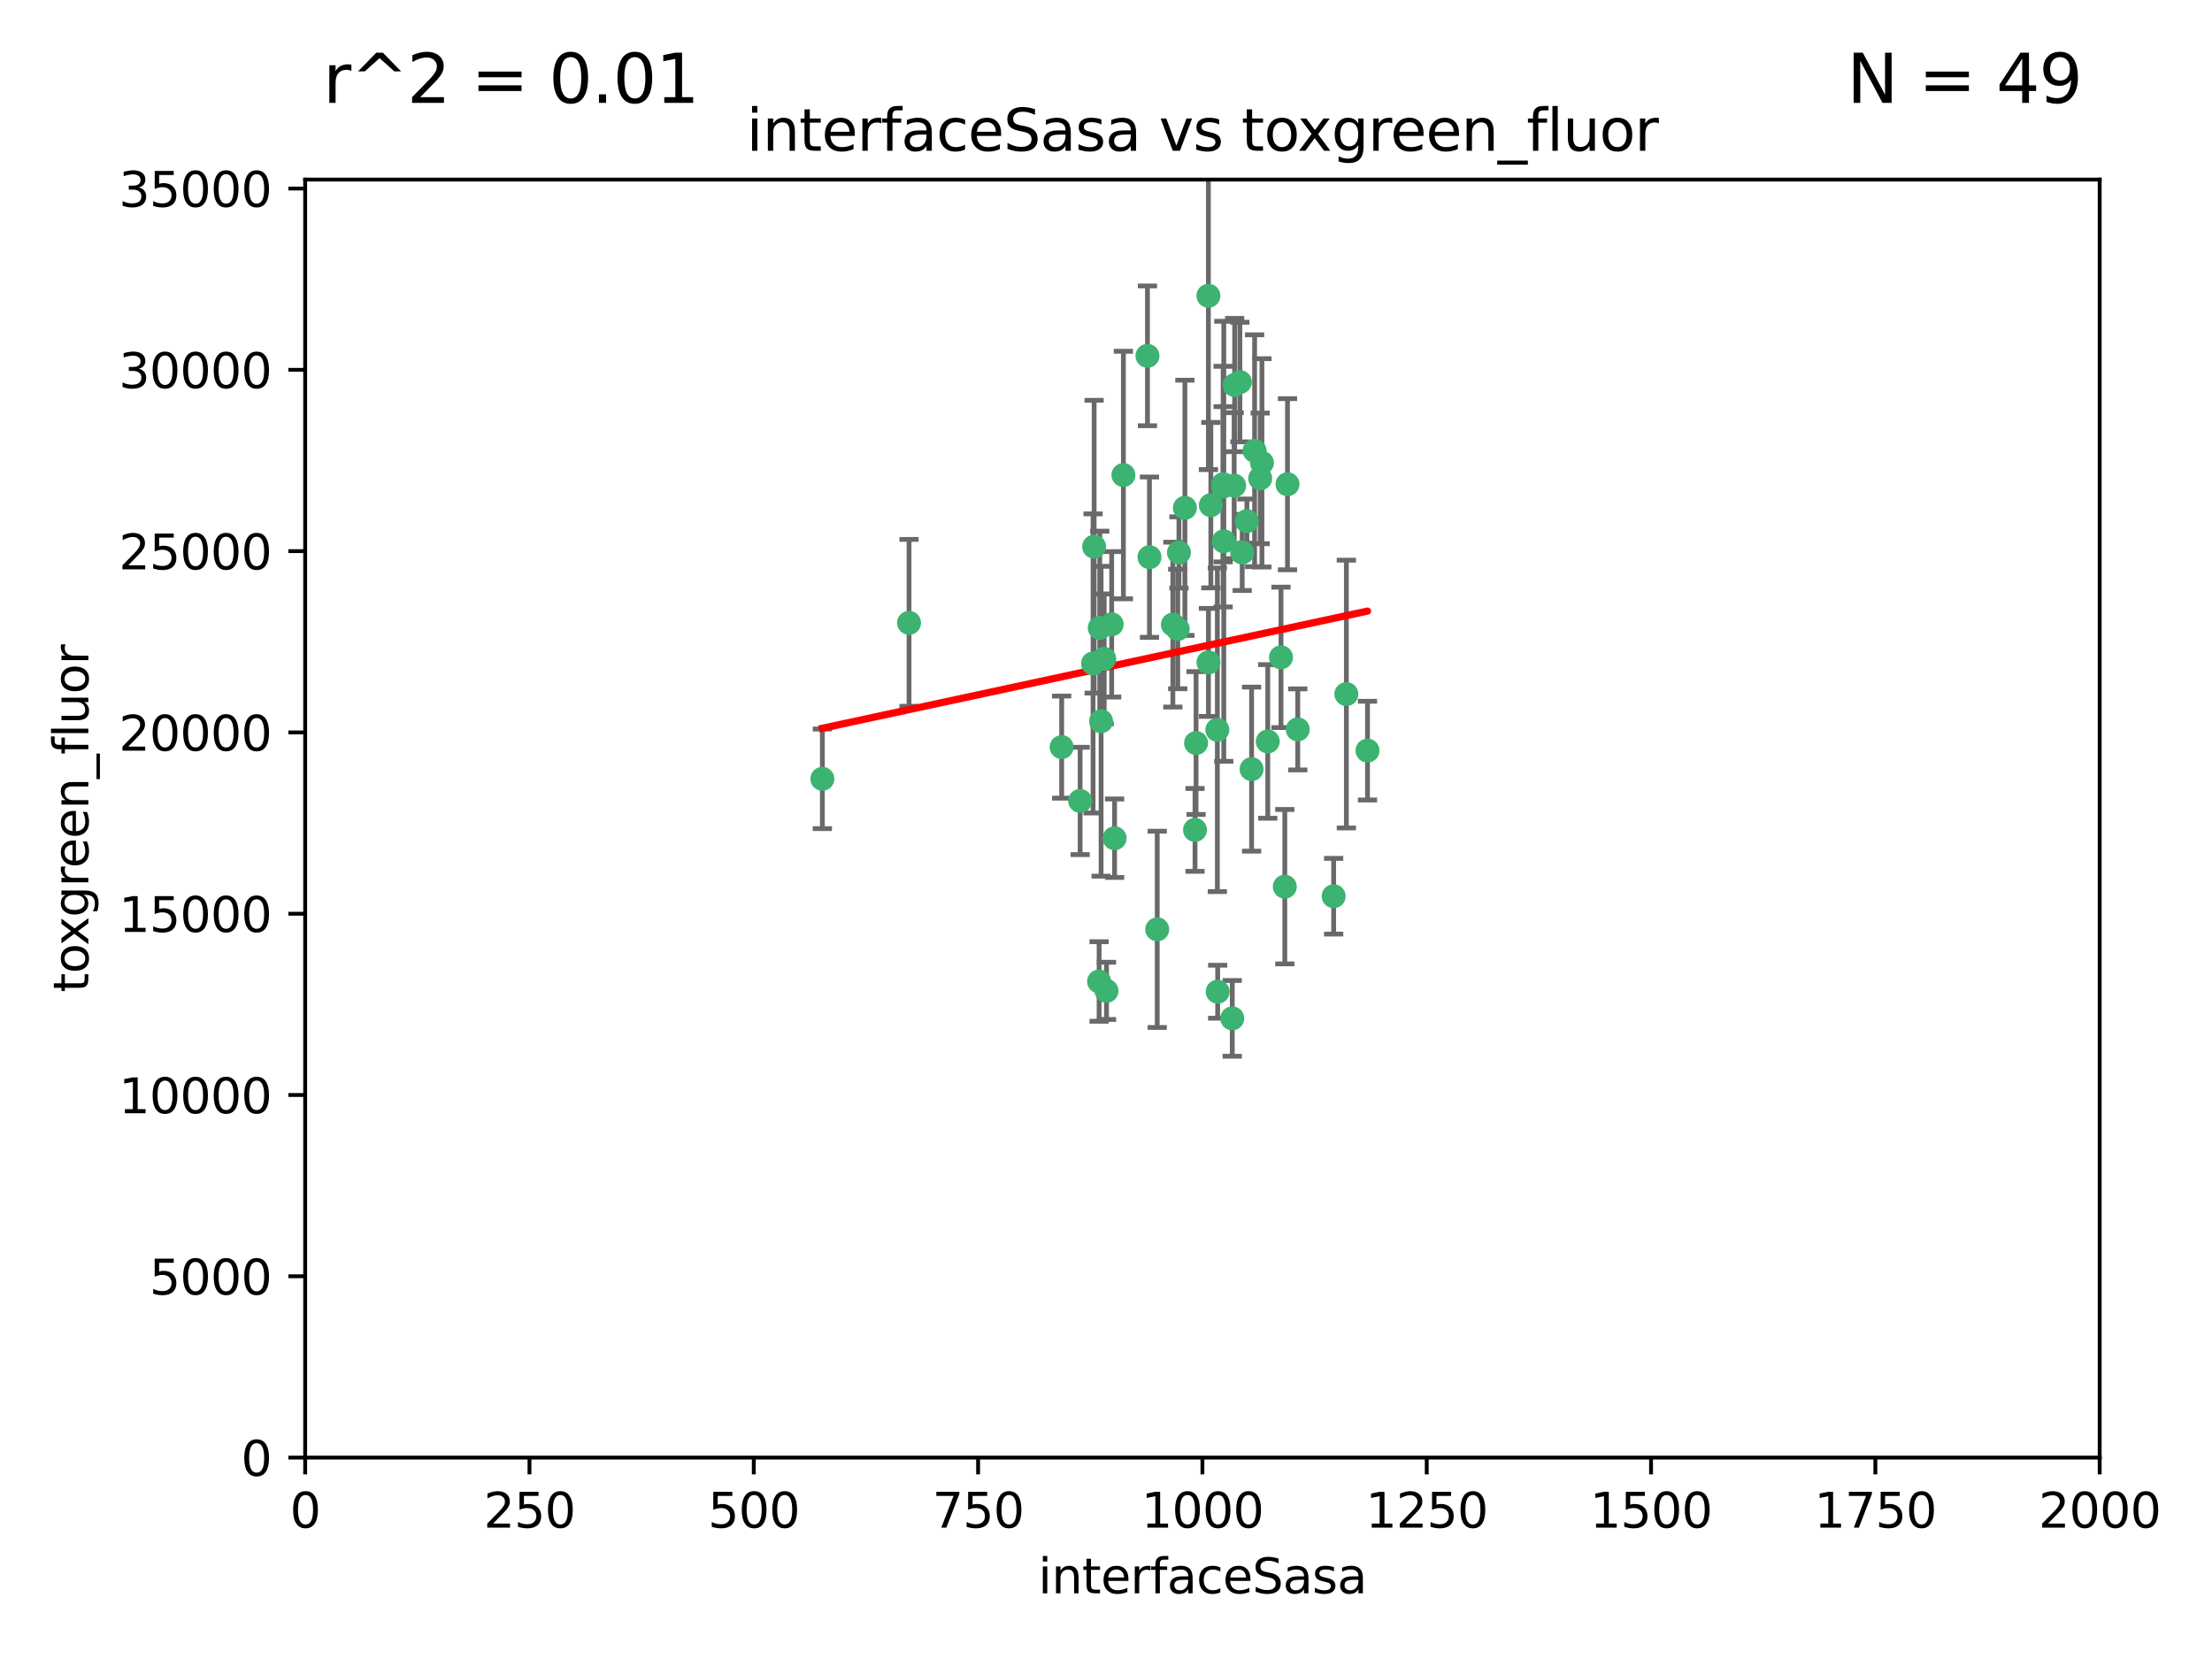 <?xml version="1.0" encoding="utf-8" standalone="no"?>
<!DOCTYPE svg PUBLIC "-//W3C//DTD SVG 1.1//EN"
  "http://www.w3.org/Graphics/SVG/1.1/DTD/svg11.dtd">
<svg xmlns:xlink="http://www.w3.org/1999/xlink" width="460.8pt" height="345.6pt" viewBox="0 0 460.8 345.6" xmlns="http://www.w3.org/2000/svg" version="1.1">
 <defs>
  <style type="text/css">*{stroke-linejoin: round; stroke-linecap: butt}</style>
 </defs>
 <g id="figure_1">
  <g id="patch_1">
   <path d="M 0 345.6 
L 460.8 345.6 
L 460.8 0 
L 0 0 
z
" style="fill: #ffffff"/>
  </g>
  <g id="axes_1">
   <g id="patch_2">
    <path d="M 63.571 303.64 
L 437.4 303.64 
L 437.4 37.411 
L 63.571 37.411 
z
" style="fill: #ffffff"/>
   </g>
   <g id="PathCollection_1">
    <defs>
     <path id="mc24cb617ea" d="M 0 1.118 
C 0.297 1.118 0.581 1 0.791 0.791 
C 1 0.581 1.118 0.297 1.118 0 
C 1.118 -0.297 1 -0.581 0.791 -0.791 
C 0.581 -1 0.297 -1.118 0 -1.118 
C -0.297 -1.118 -0.581 -1 -0.791 -0.791 
C -1 -0.581 -1.118 -0.297 -1.118 0 
C -1.118 0.297 -1 0.581 -0.791 0.791 
C -0.581 1 -0.297 1.118 0 1.118 
z
" style="stroke: #3cb371"/>
    </defs>
    <g clip-path="url(#p21a62786f0)">
     <use xlink:href="#mc24cb617ea" x="268.209" y="100.872" style="fill: #3cb371; stroke: #3cb371"/>
     <use xlink:href="#mc24cb617ea" x="253.663" y="206.592" style="fill: #3cb371; stroke: #3cb371"/>
     <use xlink:href="#mc24cb617ea" x="258.772" y="115.09" style="fill: #3cb371; stroke: #3cb371"/>
     <use xlink:href="#mc24cb617ea" x="260.73" y="160.224" style="fill: #3cb371; stroke: #3cb371"/>
     <use xlink:href="#mc24cb617ea" x="284.876" y="156.366" style="fill: #3cb371; stroke: #3cb371"/>
     <use xlink:href="#mc24cb617ea" x="257.201" y="80.209" style="fill: #3cb371; stroke: #3cb371"/>
     <use xlink:href="#mc24cb617ea" x="245.594" y="115.091" style="fill: #3cb371; stroke: #3cb371"/>
     <use xlink:href="#mc24cb617ea" x="270.347" y="151.945" style="fill: #3cb371; stroke: #3cb371"/>
     <use xlink:href="#mc24cb617ea" x="254.794" y="100.88" style="fill: #3cb371; stroke: #3cb371"/>
     <use xlink:href="#mc24cb617ea" x="249.162" y="154.79" style="fill: #3cb371; stroke: #3cb371"/>
     <use xlink:href="#mc24cb617ea" x="254.801" y="101.372" style="fill: #3cb371; stroke: #3cb371"/>
     <use xlink:href="#mc24cb617ea" x="239.456" y="116.067" style="fill: #3cb371; stroke: #3cb371"/>
     <use xlink:href="#mc24cb617ea" x="254.936" y="112.761" style="fill: #3cb371; stroke: #3cb371"/>
     <use xlink:href="#mc24cb617ea" x="280.47" y="144.591" style="fill: #3cb371; stroke: #3cb371"/>
     <use xlink:href="#mc24cb617ea" x="239.037" y="74.129" style="fill: #3cb371; stroke: #3cb371"/>
     <use xlink:href="#mc24cb617ea" x="257.101" y="101.166" style="fill: #3cb371; stroke: #3cb371"/>
     <use xlink:href="#mc24cb617ea" x="262.521" y="99.654" style="fill: #3cb371; stroke: #3cb371"/>
     <use xlink:href="#mc24cb617ea" x="251.732" y="61.614" style="fill: #3cb371; stroke: #3cb371"/>
     <use xlink:href="#mc24cb617ea" x="246.833" y="105.788" style="fill: #3cb371; stroke: #3cb371"/>
     <use xlink:href="#mc24cb617ea" x="262.882" y="96.415" style="fill: #3cb371; stroke: #3cb371"/>
     <use xlink:href="#mc24cb617ea" x="245.342" y="131.033" style="fill: #3cb371; stroke: #3cb371"/>
     <use xlink:href="#mc24cb617ea" x="227.705" y="138.203" style="fill: #3cb371; stroke: #3cb371"/>
     <use xlink:href="#mc24cb617ea" x="244.329" y="130.114" style="fill: #3cb371; stroke: #3cb371"/>
     <use xlink:href="#mc24cb617ea" x="227.929" y="113.883" style="fill: #3cb371; stroke: #3cb371"/>
     <use xlink:href="#mc24cb617ea" x="232.192" y="174.616" style="fill: #3cb371; stroke: #3cb371"/>
     <use xlink:href="#mc24cb617ea" x="266.854" y="136.942" style="fill: #3cb371; stroke: #3cb371"/>
     <use xlink:href="#mc24cb617ea" x="228.962" y="204.462" style="fill: #3cb371; stroke: #3cb371"/>
     <use xlink:href="#mc24cb617ea" x="258.289" y="79.585" style="fill: #3cb371; stroke: #3cb371"/>
     <use xlink:href="#mc24cb617ea" x="230.506" y="206.41" style="fill: #3cb371; stroke: #3cb371"/>
     <use xlink:href="#mc24cb617ea" x="261.357" y="93.895" style="fill: #3cb371; stroke: #3cb371"/>
     <use xlink:href="#mc24cb617ea" x="234.024" y="98.96" style="fill: #3cb371; stroke: #3cb371"/>
     <use xlink:href="#mc24cb617ea" x="231.581" y="130.059" style="fill: #3cb371; stroke: #3cb371"/>
     <use xlink:href="#mc24cb617ea" x="259.751" y="108.552" style="fill: #3cb371; stroke: #3cb371"/>
     <use xlink:href="#mc24cb617ea" x="221.166" y="155.635" style="fill: #3cb371; stroke: #3cb371"/>
     <use xlink:href="#mc24cb617ea" x="225.013" y="166.847" style="fill: #3cb371; stroke: #3cb371"/>
     <use xlink:href="#mc24cb617ea" x="241.071" y="193.597" style="fill: #3cb371; stroke: #3cb371"/>
     <use xlink:href="#mc24cb617ea" x="230.026" y="137.251" style="fill: #3cb371; stroke: #3cb371"/>
     <use xlink:href="#mc24cb617ea" x="229.379" y="150.246" style="fill: #3cb371; stroke: #3cb371"/>
     <use xlink:href="#mc24cb617ea" x="267.646" y="184.712" style="fill: #3cb371; stroke: #3cb371"/>
     <use xlink:href="#mc24cb617ea" x="229.099" y="130.801" style="fill: #3cb371; stroke: #3cb371"/>
     <use xlink:href="#mc24cb617ea" x="253.596" y="152.035" style="fill: #3cb371; stroke: #3cb371"/>
     <use xlink:href="#mc24cb617ea" x="251.742" y="137.993" style="fill: #3cb371; stroke: #3cb371"/>
     <use xlink:href="#mc24cb617ea" x="256.702" y="212.147" style="fill: #3cb371; stroke: #3cb371"/>
     <use xlink:href="#mc24cb617ea" x="277.827" y="186.7" style="fill: #3cb371; stroke: #3cb371"/>
     <use xlink:href="#mc24cb617ea" x="248.945" y="172.883" style="fill: #3cb371; stroke: #3cb371"/>
     <use xlink:href="#mc24cb617ea" x="189.368" y="129.752" style="fill: #3cb371; stroke: #3cb371"/>
     <use xlink:href="#mc24cb617ea" x="264.097" y="154.457" style="fill: #3cb371; stroke: #3cb371"/>
     <use xlink:href="#mc24cb617ea" x="252.241" y="105.234" style="fill: #3cb371; stroke: #3cb371"/>
     <use xlink:href="#mc24cb617ea" x="171.312" y="162.243" style="fill: #3cb371; stroke: #3cb371"/>
    </g>
   </g>
   <g id="matplotlib.axis_1">
    <g id="xtick_1">
     <g id="line2d_1">
      <defs>
       <path id="m14c2d0840e" d="M 0 0 
L 0 3.5 
" style="stroke: #000000; stroke-width: 0.8"/>
      </defs>
      <g>
       <use xlink:href="#m14c2d0840e" x="63.571" y="303.64" style="stroke: #000000; stroke-width: 0.8"/>
      </g>
     </g>
     <g id="text_1">
      <!-- 0 -->
      <g transform="translate(60.39 318.238)scale(0.1 -0.1)">
       <defs>
        <path id="DejaVuSans-30" d="M 2034 4250 
Q 1547 4250 1301 3770 
Q 1056 3291 1056 2328 
Q 1056 1369 1301 889 
Q 1547 409 2034 409 
Q 2525 409 2770 889 
Q 3016 1369 3016 2328 
Q 3016 3291 2770 3770 
Q 2525 4250 2034 4250 
z
M 2034 4750 
Q 2819 4750 3233 4129 
Q 3647 3509 3647 2328 
Q 3647 1150 3233 529 
Q 2819 -91 2034 -91 
Q 1250 -91 836 529 
Q 422 1150 422 2328 
Q 422 3509 836 4129 
Q 1250 4750 2034 4750 
z
" transform="scale(0.016)"/>
       </defs>
       <use xlink:href="#DejaVuSans-30"/>
      </g>
     </g>
    </g>
    <g id="xtick_2">
     <g id="line2d_2">
      <g>
       <use xlink:href="#m14c2d0840e" x="110.3" y="303.64" style="stroke: #000000; stroke-width: 0.8"/>
      </g>
     </g>
     <g id="text_2">
      <!-- 250 -->
      <g transform="translate(100.756 318.238)scale(0.1 -0.1)">
       <defs>
        <path id="DejaVuSans-32" d="M 1228 531 
L 3431 531 
L 3431 0 
L 469 0 
L 469 531 
Q 828 903 1448 1529 
Q 2069 2156 2228 2338 
Q 2531 2678 2651 2914 
Q 2772 3150 2772 3378 
Q 2772 3750 2511 3984 
Q 2250 4219 1831 4219 
Q 1534 4219 1204 4116 
Q 875 4013 500 3803 
L 500 4441 
Q 881 4594 1212 4672 
Q 1544 4750 1819 4750 
Q 2544 4750 2975 4387 
Q 3406 4025 3406 3419 
Q 3406 3131 3298 2873 
Q 3191 2616 2906 2266 
Q 2828 2175 2409 1742 
Q 1991 1309 1228 531 
z
" transform="scale(0.016)"/>
        <path id="DejaVuSans-35" d="M 691 4666 
L 3169 4666 
L 3169 4134 
L 1269 4134 
L 1269 2991 
Q 1406 3038 1543 3061 
Q 1681 3084 1819 3084 
Q 2600 3084 3056 2656 
Q 3513 2228 3513 1497 
Q 3513 744 3044 326 
Q 2575 -91 1722 -91 
Q 1428 -91 1123 -41 
Q 819 9 494 109 
L 494 744 
Q 775 591 1075 516 
Q 1375 441 1709 441 
Q 2250 441 2565 725 
Q 2881 1009 2881 1497 
Q 2881 1984 2565 2268 
Q 2250 2553 1709 2553 
Q 1456 2553 1204 2497 
Q 953 2441 691 2322 
L 691 4666 
z
" transform="scale(0.016)"/>
       </defs>
       <use xlink:href="#DejaVuSans-32"/>
       <use xlink:href="#DejaVuSans-35" x="63.623"/>
       <use xlink:href="#DejaVuSans-30" x="127.246"/>
      </g>
     </g>
    </g>
    <g id="xtick_3">
     <g id="line2d_3">
      <g>
       <use xlink:href="#m14c2d0840e" x="157.028" y="303.64" style="stroke: #000000; stroke-width: 0.8"/>
      </g>
     </g>
     <g id="text_3">
      <!-- 500 -->
      <g transform="translate(147.485 318.238)scale(0.1 -0.1)">
       <use xlink:href="#DejaVuSans-35"/>
       <use xlink:href="#DejaVuSans-30" x="63.623"/>
       <use xlink:href="#DejaVuSans-30" x="127.246"/>
      </g>
     </g>
    </g>
    <g id="xtick_4">
     <g id="line2d_4">
      <g>
       <use xlink:href="#m14c2d0840e" x="203.757" y="303.64" style="stroke: #000000; stroke-width: 0.8"/>
      </g>
     </g>
     <g id="text_4">
      <!-- 750 -->
      <g transform="translate(194.213 318.238)scale(0.1 -0.1)">
       <defs>
        <path id="DejaVuSans-37" d="M 525 4666 
L 3525 4666 
L 3525 4397 
L 1831 0 
L 1172 0 
L 2766 4134 
L 525 4134 
L 525 4666 
z
" transform="scale(0.016)"/>
       </defs>
       <use xlink:href="#DejaVuSans-37"/>
       <use xlink:href="#DejaVuSans-35" x="63.623"/>
       <use xlink:href="#DejaVuSans-30" x="127.246"/>
      </g>
     </g>
    </g>
    <g id="xtick_5">
     <g id="line2d_5">
      <g>
       <use xlink:href="#m14c2d0840e" x="250.486" y="303.64" style="stroke: #000000; stroke-width: 0.8"/>
      </g>
     </g>
     <g id="text_5">
      <!-- 1000 -->
      <g transform="translate(237.761 318.238)scale(0.1 -0.1)">
       <defs>
        <path id="DejaVuSans-31" d="M 794 531 
L 1825 531 
L 1825 4091 
L 703 3866 
L 703 4441 
L 1819 4666 
L 2450 4666 
L 2450 531 
L 3481 531 
L 3481 0 
L 794 0 
L 794 531 
z
" transform="scale(0.016)"/>
       </defs>
       <use xlink:href="#DejaVuSans-31"/>
       <use xlink:href="#DejaVuSans-30" x="63.623"/>
       <use xlink:href="#DejaVuSans-30" x="127.246"/>
       <use xlink:href="#DejaVuSans-30" x="190.869"/>
      </g>
     </g>
    </g>
    <g id="xtick_6">
     <g id="line2d_6">
      <g>
       <use xlink:href="#m14c2d0840e" x="297.214" y="303.64" style="stroke: #000000; stroke-width: 0.8"/>
      </g>
     </g>
     <g id="text_6">
      <!-- 1250 -->
      <g transform="translate(284.489 318.238)scale(0.1 -0.1)">
       <use xlink:href="#DejaVuSans-31"/>
       <use xlink:href="#DejaVuSans-32" x="63.623"/>
       <use xlink:href="#DejaVuSans-35" x="127.246"/>
       <use xlink:href="#DejaVuSans-30" x="190.869"/>
      </g>
     </g>
    </g>
    <g id="xtick_7">
     <g id="line2d_7">
      <g>
       <use xlink:href="#m14c2d0840e" x="343.943" y="303.64" style="stroke: #000000; stroke-width: 0.8"/>
      </g>
     </g>
     <g id="text_7">
      <!-- 1500 -->
      <g transform="translate(331.218 318.238)scale(0.1 -0.1)">
       <use xlink:href="#DejaVuSans-31"/>
       <use xlink:href="#DejaVuSans-35" x="63.623"/>
       <use xlink:href="#DejaVuSans-30" x="127.246"/>
       <use xlink:href="#DejaVuSans-30" x="190.869"/>
      </g>
     </g>
    </g>
    <g id="xtick_8">
     <g id="line2d_8">
      <g>
       <use xlink:href="#m14c2d0840e" x="390.671" y="303.64" style="stroke: #000000; stroke-width: 0.8"/>
      </g>
     </g>
     <g id="text_8">
      <!-- 1750 -->
      <g transform="translate(377.946 318.238)scale(0.1 -0.1)">
       <use xlink:href="#DejaVuSans-31"/>
       <use xlink:href="#DejaVuSans-37" x="63.623"/>
       <use xlink:href="#DejaVuSans-35" x="127.246"/>
       <use xlink:href="#DejaVuSans-30" x="190.869"/>
      </g>
     </g>
    </g>
    <g id="xtick_9">
     <g id="line2d_9">
      <g>
       <use xlink:href="#m14c2d0840e" x="437.4" y="303.64" style="stroke: #000000; stroke-width: 0.8"/>
      </g>
     </g>
     <g id="text_9">
      <!-- 2000 -->
      <g transform="translate(424.675 318.238)scale(0.1 -0.1)">
       <use xlink:href="#DejaVuSans-32"/>
       <use xlink:href="#DejaVuSans-30" x="63.623"/>
       <use xlink:href="#DejaVuSans-30" x="127.246"/>
       <use xlink:href="#DejaVuSans-30" x="190.869"/>
      </g>
     </g>
    </g>
    <g id="text_10">
     <!-- interfaceSasa -->
     <g transform="translate(216.279 331.917)scale(0.1 -0.1)">
      <defs>
       <path id="DejaVuSans-69" d="M 603 3500 
L 1178 3500 
L 1178 0 
L 603 0 
L 603 3500 
z
M 603 4863 
L 1178 4863 
L 1178 4134 
L 603 4134 
L 603 4863 
z
" transform="scale(0.016)"/>
       <path id="DejaVuSans-6e" d="M 3513 2113 
L 3513 0 
L 2938 0 
L 2938 2094 
Q 2938 2591 2744 2837 
Q 2550 3084 2163 3084 
Q 1697 3084 1428 2787 
Q 1159 2491 1159 1978 
L 1159 0 
L 581 0 
L 581 3500 
L 1159 3500 
L 1159 2956 
Q 1366 3272 1645 3428 
Q 1925 3584 2291 3584 
Q 2894 3584 3203 3211 
Q 3513 2838 3513 2113 
z
" transform="scale(0.016)"/>
       <path id="DejaVuSans-74" d="M 1172 4494 
L 1172 3500 
L 2356 3500 
L 2356 3053 
L 1172 3053 
L 1172 1153 
Q 1172 725 1289 603 
Q 1406 481 1766 481 
L 2356 481 
L 2356 0 
L 1766 0 
Q 1100 0 847 248 
Q 594 497 594 1153 
L 594 3053 
L 172 3053 
L 172 3500 
L 594 3500 
L 594 4494 
L 1172 4494 
z
" transform="scale(0.016)"/>
       <path id="DejaVuSans-65" d="M 3597 1894 
L 3597 1613 
L 953 1613 
Q 991 1019 1311 708 
Q 1631 397 2203 397 
Q 2534 397 2845 478 
Q 3156 559 3463 722 
L 3463 178 
Q 3153 47 2828 -22 
Q 2503 -91 2169 -91 
Q 1331 -91 842 396 
Q 353 884 353 1716 
Q 353 2575 817 3079 
Q 1281 3584 2069 3584 
Q 2775 3584 3186 3129 
Q 3597 2675 3597 1894 
z
M 3022 2063 
Q 3016 2534 2758 2815 
Q 2500 3097 2075 3097 
Q 1594 3097 1305 2825 
Q 1016 2553 972 2059 
L 3022 2063 
z
" transform="scale(0.016)"/>
       <path id="DejaVuSans-72" d="M 2631 2963 
Q 2534 3019 2420 3045 
Q 2306 3072 2169 3072 
Q 1681 3072 1420 2755 
Q 1159 2438 1159 1844 
L 1159 0 
L 581 0 
L 581 3500 
L 1159 3500 
L 1159 2956 
Q 1341 3275 1631 3429 
Q 1922 3584 2338 3584 
Q 2397 3584 2469 3576 
Q 2541 3569 2628 3553 
L 2631 2963 
z
" transform="scale(0.016)"/>
       <path id="DejaVuSans-66" d="M 2375 4863 
L 2375 4384 
L 1825 4384 
Q 1516 4384 1395 4259 
Q 1275 4134 1275 3809 
L 1275 3500 
L 2222 3500 
L 2222 3053 
L 1275 3053 
L 1275 0 
L 697 0 
L 697 3053 
L 147 3053 
L 147 3500 
L 697 3500 
L 697 3744 
Q 697 4328 969 4595 
Q 1241 4863 1831 4863 
L 2375 4863 
z
" transform="scale(0.016)"/>
       <path id="DejaVuSans-61" d="M 2194 1759 
Q 1497 1759 1228 1600 
Q 959 1441 959 1056 
Q 959 750 1161 570 
Q 1363 391 1709 391 
Q 2188 391 2477 730 
Q 2766 1069 2766 1631 
L 2766 1759 
L 2194 1759 
z
M 3341 1997 
L 3341 0 
L 2766 0 
L 2766 531 
Q 2569 213 2275 61 
Q 1981 -91 1556 -91 
Q 1019 -91 701 211 
Q 384 513 384 1019 
Q 384 1609 779 1909 
Q 1175 2209 1959 2209 
L 2766 2209 
L 2766 2266 
Q 2766 2663 2505 2880 
Q 2244 3097 1772 3097 
Q 1472 3097 1187 3025 
Q 903 2953 641 2809 
L 641 3341 
Q 956 3463 1253 3523 
Q 1550 3584 1831 3584 
Q 2591 3584 2966 3190 
Q 3341 2797 3341 1997 
z
" transform="scale(0.016)"/>
       <path id="DejaVuSans-63" d="M 3122 3366 
L 3122 2828 
Q 2878 2963 2633 3030 
Q 2388 3097 2138 3097 
Q 1578 3097 1268 2742 
Q 959 2388 959 1747 
Q 959 1106 1268 751 
Q 1578 397 2138 397 
Q 2388 397 2633 464 
Q 2878 531 3122 666 
L 3122 134 
Q 2881 22 2623 -34 
Q 2366 -91 2075 -91 
Q 1284 -91 818 406 
Q 353 903 353 1747 
Q 353 2603 823 3093 
Q 1294 3584 2113 3584 
Q 2378 3584 2631 3529 
Q 2884 3475 3122 3366 
z
" transform="scale(0.016)"/>
       <path id="DejaVuSans-53" d="M 3425 4513 
L 3425 3897 
Q 3066 4069 2747 4153 
Q 2428 4238 2131 4238 
Q 1616 4238 1336 4038 
Q 1056 3838 1056 3469 
Q 1056 3159 1242 3001 
Q 1428 2844 1947 2747 
L 2328 2669 
Q 3034 2534 3370 2195 
Q 3706 1856 3706 1288 
Q 3706 609 3251 259 
Q 2797 -91 1919 -91 
Q 1588 -91 1214 -16 
Q 841 59 441 206 
L 441 856 
Q 825 641 1194 531 
Q 1563 422 1919 422 
Q 2459 422 2753 634 
Q 3047 847 3047 1241 
Q 3047 1584 2836 1778 
Q 2625 1972 2144 2069 
L 1759 2144 
Q 1053 2284 737 2584 
Q 422 2884 422 3419 
Q 422 4038 858 4394 
Q 1294 4750 2059 4750 
Q 2388 4750 2728 4690 
Q 3069 4631 3425 4513 
z
" transform="scale(0.016)"/>
       <path id="DejaVuSans-73" d="M 2834 3397 
L 2834 2853 
Q 2591 2978 2328 3040 
Q 2066 3103 1784 3103 
Q 1356 3103 1142 2972 
Q 928 2841 928 2578 
Q 928 2378 1081 2264 
Q 1234 2150 1697 2047 
L 1894 2003 
Q 2506 1872 2764 1633 
Q 3022 1394 3022 966 
Q 3022 478 2636 193 
Q 2250 -91 1575 -91 
Q 1294 -91 989 -36 
Q 684 19 347 128 
L 347 722 
Q 666 556 975 473 
Q 1284 391 1588 391 
Q 1994 391 2212 530 
Q 2431 669 2431 922 
Q 2431 1156 2273 1281 
Q 2116 1406 1581 1522 
L 1381 1569 
Q 847 1681 609 1914 
Q 372 2147 372 2553 
Q 372 3047 722 3315 
Q 1072 3584 1716 3584 
Q 2034 3584 2315 3537 
Q 2597 3491 2834 3397 
z
" transform="scale(0.016)"/>
      </defs>
      <use xlink:href="#DejaVuSans-69"/>
      <use xlink:href="#DejaVuSans-6e" x="27.783"/>
      <use xlink:href="#DejaVuSans-74" x="91.162"/>
      <use xlink:href="#DejaVuSans-65" x="130.371"/>
      <use xlink:href="#DejaVuSans-72" x="191.895"/>
      <use xlink:href="#DejaVuSans-66" x="233.008"/>
      <use xlink:href="#DejaVuSans-61" x="268.213"/>
      <use xlink:href="#DejaVuSans-63" x="329.492"/>
      <use xlink:href="#DejaVuSans-65" x="384.473"/>
      <use xlink:href="#DejaVuSans-53" x="445.996"/>
      <use xlink:href="#DejaVuSans-61" x="509.473"/>
      <use xlink:href="#DejaVuSans-73" x="570.752"/>
      <use xlink:href="#DejaVuSans-61" x="622.852"/>
     </g>
    </g>
   </g>
   <g id="matplotlib.axis_2">
    <g id="ytick_1">
     <g id="line2d_10">
      <defs>
       <path id="m9a7035fa53" d="M 0 0 
L -3.5 0 
" style="stroke: #000000; stroke-width: 0.8"/>
      </defs>
      <g>
       <use xlink:href="#m9a7035fa53" x="63.571" y="303.64" style="stroke: #000000; stroke-width: 0.8"/>
      </g>
     </g>
     <g id="text_11">
      <!-- 0 -->
      <g transform="translate(50.209 307.439)scale(0.1 -0.1)">
       <use xlink:href="#DejaVuSans-30"/>
      </g>
     </g>
    </g>
    <g id="ytick_2">
     <g id="line2d_11">
      <g>
       <use xlink:href="#m9a7035fa53" x="63.571" y="265.874" style="stroke: #000000; stroke-width: 0.8"/>
      </g>
     </g>
     <g id="text_12">
      <!-- 5000 -->
      <g transform="translate(31.121 269.673)scale(0.1 -0.1)">
       <use xlink:href="#DejaVuSans-35"/>
       <use xlink:href="#DejaVuSans-30" x="63.623"/>
       <use xlink:href="#DejaVuSans-30" x="127.246"/>
       <use xlink:href="#DejaVuSans-30" x="190.869"/>
      </g>
     </g>
    </g>
    <g id="ytick_3">
     <g id="line2d_12">
      <g>
       <use xlink:href="#m9a7035fa53" x="63.571" y="228.108" style="stroke: #000000; stroke-width: 0.8"/>
      </g>
     </g>
     <g id="text_13">
      <!-- 10000 -->
      <g transform="translate(24.759 231.907)scale(0.1 -0.1)">
       <use xlink:href="#DejaVuSans-31"/>
       <use xlink:href="#DejaVuSans-30" x="63.623"/>
       <use xlink:href="#DejaVuSans-30" x="127.246"/>
       <use xlink:href="#DejaVuSans-30" x="190.869"/>
       <use xlink:href="#DejaVuSans-30" x="254.492"/>
      </g>
     </g>
    </g>
    <g id="ytick_4">
     <g id="line2d_13">
      <g>
       <use xlink:href="#m9a7035fa53" x="63.571" y="190.342" style="stroke: #000000; stroke-width: 0.8"/>
      </g>
     </g>
     <g id="text_14">
      <!-- 15000 -->
      <g transform="translate(24.759 194.141)scale(0.1 -0.1)">
       <use xlink:href="#DejaVuSans-31"/>
       <use xlink:href="#DejaVuSans-35" x="63.623"/>
       <use xlink:href="#DejaVuSans-30" x="127.246"/>
       <use xlink:href="#DejaVuSans-30" x="190.869"/>
       <use xlink:href="#DejaVuSans-30" x="254.492"/>
      </g>
     </g>
    </g>
    <g id="ytick_5">
     <g id="line2d_14">
      <g>
       <use xlink:href="#m9a7035fa53" x="63.571" y="152.576" style="stroke: #000000; stroke-width: 0.8"/>
      </g>
     </g>
     <g id="text_15">
      <!-- 20000 -->
      <g transform="translate(24.759 156.375)scale(0.1 -0.1)">
       <use xlink:href="#DejaVuSans-32"/>
       <use xlink:href="#DejaVuSans-30" x="63.623"/>
       <use xlink:href="#DejaVuSans-30" x="127.246"/>
       <use xlink:href="#DejaVuSans-30" x="190.869"/>
       <use xlink:href="#DejaVuSans-30" x="254.492"/>
      </g>
     </g>
    </g>
    <g id="ytick_6">
     <g id="line2d_15">
      <g>
       <use xlink:href="#m9a7035fa53" x="63.571" y="114.81" style="stroke: #000000; stroke-width: 0.8"/>
      </g>
     </g>
     <g id="text_16">
      <!-- 25000 -->
      <g transform="translate(24.759 118.609)scale(0.1 -0.1)">
       <use xlink:href="#DejaVuSans-32"/>
       <use xlink:href="#DejaVuSans-35" x="63.623"/>
       <use xlink:href="#DejaVuSans-30" x="127.246"/>
       <use xlink:href="#DejaVuSans-30" x="190.869"/>
       <use xlink:href="#DejaVuSans-30" x="254.492"/>
      </g>
     </g>
    </g>
    <g id="ytick_7">
     <g id="line2d_16">
      <g>
       <use xlink:href="#m9a7035fa53" x="63.571" y="77.044" style="stroke: #000000; stroke-width: 0.8"/>
      </g>
     </g>
     <g id="text_17">
      <!-- 30000 -->
      <g transform="translate(24.759 80.844)scale(0.1 -0.1)">
       <defs>
        <path id="DejaVuSans-33" d="M 2597 2516 
Q 3050 2419 3304 2112 
Q 3559 1806 3559 1356 
Q 3559 666 3084 287 
Q 2609 -91 1734 -91 
Q 1441 -91 1130 -33 
Q 819 25 488 141 
L 488 750 
Q 750 597 1062 519 
Q 1375 441 1716 441 
Q 2309 441 2620 675 
Q 2931 909 2931 1356 
Q 2931 1769 2642 2001 
Q 2353 2234 1838 2234 
L 1294 2234 
L 1294 2753 
L 1863 2753 
Q 2328 2753 2575 2939 
Q 2822 3125 2822 3475 
Q 2822 3834 2567 4026 
Q 2313 4219 1838 4219 
Q 1578 4219 1281 4162 
Q 984 4106 628 3988 
L 628 4550 
Q 988 4650 1302 4700 
Q 1616 4750 1894 4750 
Q 2613 4750 3031 4423 
Q 3450 4097 3450 3541 
Q 3450 3153 3228 2886 
Q 3006 2619 2597 2516 
z
" transform="scale(0.016)"/>
       </defs>
       <use xlink:href="#DejaVuSans-33"/>
       <use xlink:href="#DejaVuSans-30" x="63.623"/>
       <use xlink:href="#DejaVuSans-30" x="127.246"/>
       <use xlink:href="#DejaVuSans-30" x="190.869"/>
       <use xlink:href="#DejaVuSans-30" x="254.492"/>
      </g>
     </g>
    </g>
    <g id="ytick_8">
     <g id="line2d_17">
      <g>
       <use xlink:href="#m9a7035fa53" x="63.571" y="39.278" style="stroke: #000000; stroke-width: 0.8"/>
      </g>
     </g>
     <g id="text_18">
      <!-- 35000 -->
      <g transform="translate(24.759 43.078)scale(0.1 -0.1)">
       <use xlink:href="#DejaVuSans-33"/>
       <use xlink:href="#DejaVuSans-35" x="63.623"/>
       <use xlink:href="#DejaVuSans-30" x="127.246"/>
       <use xlink:href="#DejaVuSans-30" x="190.869"/>
       <use xlink:href="#DejaVuSans-30" x="254.492"/>
      </g>
     </g>
    </g>
    <g id="text_19">
     <!-- toxgreen_fluor -->
     <g transform="translate(18.401 206.72)rotate(-90)scale(0.1 -0.1)">
      <defs>
       <path id="DejaVuSans-6f" d="M 1959 3097 
Q 1497 3097 1228 2736 
Q 959 2375 959 1747 
Q 959 1119 1226 758 
Q 1494 397 1959 397 
Q 2419 397 2687 759 
Q 2956 1122 2956 1747 
Q 2956 2369 2687 2733 
Q 2419 3097 1959 3097 
z
M 1959 3584 
Q 2709 3584 3137 3096 
Q 3566 2609 3566 1747 
Q 3566 888 3137 398 
Q 2709 -91 1959 -91 
Q 1206 -91 779 398 
Q 353 888 353 1747 
Q 353 2609 779 3096 
Q 1206 3584 1959 3584 
z
" transform="scale(0.016)"/>
       <path id="DejaVuSans-78" d="M 3513 3500 
L 2247 1797 
L 3578 0 
L 2900 0 
L 1881 1375 
L 863 0 
L 184 0 
L 1544 1831 
L 300 3500 
L 978 3500 
L 1906 2253 
L 2834 3500 
L 3513 3500 
z
" transform="scale(0.016)"/>
       <path id="DejaVuSans-67" d="M 2906 1791 
Q 2906 2416 2648 2759 
Q 2391 3103 1925 3103 
Q 1463 3103 1205 2759 
Q 947 2416 947 1791 
Q 947 1169 1205 825 
Q 1463 481 1925 481 
Q 2391 481 2648 825 
Q 2906 1169 2906 1791 
z
M 3481 434 
Q 3481 -459 3084 -895 
Q 2688 -1331 1869 -1331 
Q 1566 -1331 1297 -1286 
Q 1028 -1241 775 -1147 
L 775 -588 
Q 1028 -725 1275 -790 
Q 1522 -856 1778 -856 
Q 2344 -856 2625 -561 
Q 2906 -266 2906 331 
L 2906 616 
Q 2728 306 2450 153 
Q 2172 0 1784 0 
Q 1141 0 747 490 
Q 353 981 353 1791 
Q 353 2603 747 3093 
Q 1141 3584 1784 3584 
Q 2172 3584 2450 3431 
Q 2728 3278 2906 2969 
L 2906 3500 
L 3481 3500 
L 3481 434 
z
" transform="scale(0.016)"/>
       <path id="DejaVuSans-5f" d="M 3263 -1063 
L 3263 -1509 
L -63 -1509 
L -63 -1063 
L 3263 -1063 
z
" transform="scale(0.016)"/>
       <path id="DejaVuSans-6c" d="M 603 4863 
L 1178 4863 
L 1178 0 
L 603 0 
L 603 4863 
z
" transform="scale(0.016)"/>
       <path id="DejaVuSans-75" d="M 544 1381 
L 544 3500 
L 1119 3500 
L 1119 1403 
Q 1119 906 1312 657 
Q 1506 409 1894 409 
Q 2359 409 2629 706 
Q 2900 1003 2900 1516 
L 2900 3500 
L 3475 3500 
L 3475 0 
L 2900 0 
L 2900 538 
Q 2691 219 2414 64 
Q 2138 -91 1772 -91 
Q 1169 -91 856 284 
Q 544 659 544 1381 
z
M 1991 3584 
L 1991 3584 
z
" transform="scale(0.016)"/>
      </defs>
      <use xlink:href="#DejaVuSans-74"/>
      <use xlink:href="#DejaVuSans-6f" x="39.209"/>
      <use xlink:href="#DejaVuSans-78" x="97.266"/>
      <use xlink:href="#DejaVuSans-67" x="156.445"/>
      <use xlink:href="#DejaVuSans-72" x="219.922"/>
      <use xlink:href="#DejaVuSans-65" x="258.785"/>
      <use xlink:href="#DejaVuSans-65" x="320.309"/>
      <use xlink:href="#DejaVuSans-6e" x="381.832"/>
      <use xlink:href="#DejaVuSans-5f" x="445.211"/>
      <use xlink:href="#DejaVuSans-66" x="495.211"/>
      <use xlink:href="#DejaVuSans-6c" x="530.416"/>
      <use xlink:href="#DejaVuSans-75" x="558.199"/>
      <use xlink:href="#DejaVuSans-6f" x="621.578"/>
      <use xlink:href="#DejaVuSans-72" x="682.76"/>
     </g>
    </g>
   </g>
   <g id="LineCollection_1">
    <path d="M 268.209 118.692 
L 268.209 83.052 
" clip-path="url(#p21a62786f0)" style="fill: none; stroke: #696969"/>
    <path d="M 253.663 212.112 
L 253.663 201.073 
" clip-path="url(#p21a62786f0)" style="fill: none; stroke: #696969"/>
    <path d="M 258.772 123.008 
L 258.772 107.171 
" clip-path="url(#p21a62786f0)" style="fill: none; stroke: #696969"/>
    <path d="M 260.73 177.314 
L 260.73 143.135 
" clip-path="url(#p21a62786f0)" style="fill: none; stroke: #696969"/>
    <path d="M 284.876 166.65 
L 284.876 146.083 
" clip-path="url(#p21a62786f0)" style="fill: none; stroke: #696969"/>
    <path d="M 257.201 94.094 
L 257.201 66.324 
" clip-path="url(#p21a62786f0)" style="fill: none; stroke: #696969"/>
    <path d="M 245.594 122.516 
L 245.594 107.666 
" clip-path="url(#p21a62786f0)" style="fill: none; stroke: #696969"/>
    <path d="M 270.347 160.385 
L 270.347 143.505 
" clip-path="url(#p21a62786f0)" style="fill: none; stroke: #696969"/>
    <path d="M 254.794 117.048 
L 254.794 84.711 
" clip-path="url(#p21a62786f0)" style="fill: none; stroke: #696969"/>
    <path d="M 249.162 169.67 
L 249.162 139.91 
" clip-path="url(#p21a62786f0)" style="fill: none; stroke: #696969"/>
    <path d="M 254.801 126.436 
L 254.801 76.309 
" clip-path="url(#p21a62786f0)" style="fill: none; stroke: #696969"/>
    <path d="M 239.456 132.771 
L 239.456 99.364 
" clip-path="url(#p21a62786f0)" style="fill: none; stroke: #696969"/>
    <path d="M 254.936 158.597 
L 254.936 66.926 
" clip-path="url(#p21a62786f0)" style="fill: none; stroke: #696969"/>
    <path d="M 280.47 172.484 
L 280.47 116.697 
" clip-path="url(#p21a62786f0)" style="fill: none; stroke: #696969"/>
    <path d="M 239.037 88.692 
L 239.037 59.566 
" clip-path="url(#p21a62786f0)" style="fill: none; stroke: #696969"/>
    <path d="M 257.101 116.358 
L 257.101 85.973 
" clip-path="url(#p21a62786f0)" style="fill: none; stroke: #696969"/>
    <path d="M 262.521 113.257 
L 262.521 86.051 
" clip-path="url(#p21a62786f0)" style="fill: none; stroke: #696969"/>
    <path d="M 251.732 97.825 
L 251.732 25.402 
" clip-path="url(#p21a62786f0)" style="fill: none; stroke: #696969"/>
    <path d="M 246.833 132.373 
L 246.833 79.202 
" clip-path="url(#p21a62786f0)" style="fill: none; stroke: #696969"/>
    <path d="M 262.882 118.115 
L 262.882 74.714 
" clip-path="url(#p21a62786f0)" style="fill: none; stroke: #696969"/>
    <path d="M 245.342 143.479 
L 245.342 118.586 
" clip-path="url(#p21a62786f0)" style="fill: none; stroke: #696969"/>
    <path d="M 227.705 169.362 
L 227.705 107.043 
" clip-path="url(#p21a62786f0)" style="fill: none; stroke: #696969"/>
    <path d="M 244.329 147.286 
L 244.329 112.943 
" clip-path="url(#p21a62786f0)" style="fill: none; stroke: #696969"/>
    <path d="M 227.929 144.378 
L 227.929 83.389 
" clip-path="url(#p21a62786f0)" style="fill: none; stroke: #696969"/>
    <path d="M 232.192 182.79 
L 232.192 166.441 
" clip-path="url(#p21a62786f0)" style="fill: none; stroke: #696969"/>
    <path d="M 266.854 151.57 
L 266.854 122.315 
" clip-path="url(#p21a62786f0)" style="fill: none; stroke: #696969"/>
    <path d="M 228.962 212.746 
L 228.962 196.178 
" clip-path="url(#p21a62786f0)" style="fill: none; stroke: #696969"/>
    <path d="M 258.289 92.04 
L 258.289 67.13 
" clip-path="url(#p21a62786f0)" style="fill: none; stroke: #696969"/>
    <path d="M 230.506 212.375 
L 230.506 200.445 
" clip-path="url(#p21a62786f0)" style="fill: none; stroke: #696969"/>
    <path d="M 261.357 118.044 
L 261.357 69.747 
" clip-path="url(#p21a62786f0)" style="fill: none; stroke: #696969"/>
    <path d="M 234.024 124.744 
L 234.024 73.175 
" clip-path="url(#p21a62786f0)" style="fill: none; stroke: #696969"/>
    <path d="M 231.581 145.209 
L 231.581 114.909 
" clip-path="url(#p21a62786f0)" style="fill: none; stroke: #696969"/>
    <path d="M 259.751 113.148 
L 259.751 103.957 
" clip-path="url(#p21a62786f0)" style="fill: none; stroke: #696969"/>
    <path d="M 221.166 166.268 
L 221.166 145.002 
" clip-path="url(#p21a62786f0)" style="fill: none; stroke: #696969"/>
    <path d="M 225.013 178.027 
L 225.013 155.668 
" clip-path="url(#p21a62786f0)" style="fill: none; stroke: #696969"/>
    <path d="M 241.071 214.035 
L 241.071 173.16 
" clip-path="url(#p21a62786f0)" style="fill: none; stroke: #696969"/>
    <path d="M 230.026 150.773 
L 230.026 123.729 
" clip-path="url(#p21a62786f0)" style="fill: none; stroke: #696969"/>
    <path d="M 229.379 182.519 
L 229.379 117.972 
" clip-path="url(#p21a62786f0)" style="fill: none; stroke: #696969"/>
    <path d="M 267.646 200.794 
L 267.646 168.63 
" clip-path="url(#p21a62786f0)" style="fill: none; stroke: #696969"/>
    <path d="M 229.099 150.951 
L 229.099 110.652 
" clip-path="url(#p21a62786f0)" style="fill: none; stroke: #696969"/>
    <path d="M 253.596 185.743 
L 253.596 118.327 
" clip-path="url(#p21a62786f0)" style="fill: none; stroke: #696969"/>
    <path d="M 251.742 149.246 
L 251.742 126.741 
" clip-path="url(#p21a62786f0)" style="fill: none; stroke: #696969"/>
    <path d="M 256.702 220.035 
L 256.702 204.259 
" clip-path="url(#p21a62786f0)" style="fill: none; stroke: #696969"/>
    <path d="M 277.827 194.587 
L 277.827 178.814 
" clip-path="url(#p21a62786f0)" style="fill: none; stroke: #696969"/>
    <path d="M 248.945 181.512 
L 248.945 164.255 
" clip-path="url(#p21a62786f0)" style="fill: none; stroke: #696969"/>
    <path d="M 189.368 147.136 
L 189.368 112.367 
" clip-path="url(#p21a62786f0)" style="fill: none; stroke: #696969"/>
    <path d="M 264.097 170.456 
L 264.097 138.458 
" clip-path="url(#p21a62786f0)" style="fill: none; stroke: #696969"/>
    <path d="M 252.241 122.461 
L 252.241 88.007 
" clip-path="url(#p21a62786f0)" style="fill: none; stroke: #696969"/>
    <path d="M 171.312 172.618 
L 171.312 151.867 
" clip-path="url(#p21a62786f0)" style="fill: none; stroke: #696969"/>
   </g>
   <g id="line2d_18">
    <defs>
     <path id="m5463cfa801" d="M 2 0 
L -2 -0 
" style="stroke: #696969"/>
    </defs>
    <g clip-path="url(#p21a62786f0)">
     <use xlink:href="#m5463cfa801" x="268.209" y="118.692" style="fill: #696969; stroke: #696969"/>
     <use xlink:href="#m5463cfa801" x="253.663" y="212.112" style="fill: #696969; stroke: #696969"/>
     <use xlink:href="#m5463cfa801" x="258.772" y="123.008" style="fill: #696969; stroke: #696969"/>
     <use xlink:href="#m5463cfa801" x="260.73" y="177.314" style="fill: #696969; stroke: #696969"/>
     <use xlink:href="#m5463cfa801" x="284.876" y="166.65" style="fill: #696969; stroke: #696969"/>
     <use xlink:href="#m5463cfa801" x="257.201" y="94.094" style="fill: #696969; stroke: #696969"/>
     <use xlink:href="#m5463cfa801" x="245.594" y="122.516" style="fill: #696969; stroke: #696969"/>
     <use xlink:href="#m5463cfa801" x="270.347" y="160.385" style="fill: #696969; stroke: #696969"/>
     <use xlink:href="#m5463cfa801" x="254.794" y="117.048" style="fill: #696969; stroke: #696969"/>
     <use xlink:href="#m5463cfa801" x="249.162" y="169.67" style="fill: #696969; stroke: #696969"/>
     <use xlink:href="#m5463cfa801" x="254.801" y="126.436" style="fill: #696969; stroke: #696969"/>
     <use xlink:href="#m5463cfa801" x="239.456" y="132.771" style="fill: #696969; stroke: #696969"/>
     <use xlink:href="#m5463cfa801" x="254.936" y="158.597" style="fill: #696969; stroke: #696969"/>
     <use xlink:href="#m5463cfa801" x="280.47" y="172.484" style="fill: #696969; stroke: #696969"/>
     <use xlink:href="#m5463cfa801" x="239.037" y="88.692" style="fill: #696969; stroke: #696969"/>
     <use xlink:href="#m5463cfa801" x="257.101" y="116.358" style="fill: #696969; stroke: #696969"/>
     <use xlink:href="#m5463cfa801" x="262.521" y="113.257" style="fill: #696969; stroke: #696969"/>
     <use xlink:href="#m5463cfa801" x="251.732" y="97.825" style="fill: #696969; stroke: #696969"/>
     <use xlink:href="#m5463cfa801" x="246.833" y="132.373" style="fill: #696969; stroke: #696969"/>
     <use xlink:href="#m5463cfa801" x="262.882" y="118.115" style="fill: #696969; stroke: #696969"/>
     <use xlink:href="#m5463cfa801" x="245.342" y="143.479" style="fill: #696969; stroke: #696969"/>
     <use xlink:href="#m5463cfa801" x="227.705" y="169.362" style="fill: #696969; stroke: #696969"/>
     <use xlink:href="#m5463cfa801" x="244.329" y="147.286" style="fill: #696969; stroke: #696969"/>
     <use xlink:href="#m5463cfa801" x="227.929" y="144.378" style="fill: #696969; stroke: #696969"/>
     <use xlink:href="#m5463cfa801" x="232.192" y="182.79" style="fill: #696969; stroke: #696969"/>
     <use xlink:href="#m5463cfa801" x="266.854" y="151.57" style="fill: #696969; stroke: #696969"/>
     <use xlink:href="#m5463cfa801" x="228.962" y="212.746" style="fill: #696969; stroke: #696969"/>
     <use xlink:href="#m5463cfa801" x="258.289" y="92.04" style="fill: #696969; stroke: #696969"/>
     <use xlink:href="#m5463cfa801" x="230.506" y="212.375" style="fill: #696969; stroke: #696969"/>
     <use xlink:href="#m5463cfa801" x="261.357" y="118.044" style="fill: #696969; stroke: #696969"/>
     <use xlink:href="#m5463cfa801" x="234.024" y="124.744" style="fill: #696969; stroke: #696969"/>
     <use xlink:href="#m5463cfa801" x="231.581" y="145.209" style="fill: #696969; stroke: #696969"/>
     <use xlink:href="#m5463cfa801" x="259.751" y="113.148" style="fill: #696969; stroke: #696969"/>
     <use xlink:href="#m5463cfa801" x="221.166" y="166.268" style="fill: #696969; stroke: #696969"/>
     <use xlink:href="#m5463cfa801" x="225.013" y="178.027" style="fill: #696969; stroke: #696969"/>
     <use xlink:href="#m5463cfa801" x="241.071" y="214.035" style="fill: #696969; stroke: #696969"/>
     <use xlink:href="#m5463cfa801" x="230.026" y="150.773" style="fill: #696969; stroke: #696969"/>
     <use xlink:href="#m5463cfa801" x="229.379" y="182.519" style="fill: #696969; stroke: #696969"/>
     <use xlink:href="#m5463cfa801" x="267.646" y="200.794" style="fill: #696969; stroke: #696969"/>
     <use xlink:href="#m5463cfa801" x="229.099" y="150.951" style="fill: #696969; stroke: #696969"/>
     <use xlink:href="#m5463cfa801" x="253.596" y="185.743" style="fill: #696969; stroke: #696969"/>
     <use xlink:href="#m5463cfa801" x="251.742" y="149.246" style="fill: #696969; stroke: #696969"/>
     <use xlink:href="#m5463cfa801" x="256.702" y="220.035" style="fill: #696969; stroke: #696969"/>
     <use xlink:href="#m5463cfa801" x="277.827" y="194.587" style="fill: #696969; stroke: #696969"/>
     <use xlink:href="#m5463cfa801" x="248.945" y="181.512" style="fill: #696969; stroke: #696969"/>
     <use xlink:href="#m5463cfa801" x="189.368" y="147.136" style="fill: #696969; stroke: #696969"/>
     <use xlink:href="#m5463cfa801" x="264.097" y="170.456" style="fill: #696969; stroke: #696969"/>
     <use xlink:href="#m5463cfa801" x="252.241" y="122.461" style="fill: #696969; stroke: #696969"/>
     <use xlink:href="#m5463cfa801" x="171.312" y="172.618" style="fill: #696969; stroke: #696969"/>
    </g>
   </g>
   <g id="line2d_19">
    <g clip-path="url(#p21a62786f0)">
     <use xlink:href="#m5463cfa801" x="268.209" y="83.052" style="fill: #696969; stroke: #696969"/>
     <use xlink:href="#m5463cfa801" x="253.663" y="201.073" style="fill: #696969; stroke: #696969"/>
     <use xlink:href="#m5463cfa801" x="258.772" y="107.171" style="fill: #696969; stroke: #696969"/>
     <use xlink:href="#m5463cfa801" x="260.73" y="143.135" style="fill: #696969; stroke: #696969"/>
     <use xlink:href="#m5463cfa801" x="284.876" y="146.083" style="fill: #696969; stroke: #696969"/>
     <use xlink:href="#m5463cfa801" x="257.201" y="66.324" style="fill: #696969; stroke: #696969"/>
     <use xlink:href="#m5463cfa801" x="245.594" y="107.666" style="fill: #696969; stroke: #696969"/>
     <use xlink:href="#m5463cfa801" x="270.347" y="143.505" style="fill: #696969; stroke: #696969"/>
     <use xlink:href="#m5463cfa801" x="254.794" y="84.711" style="fill: #696969; stroke: #696969"/>
     <use xlink:href="#m5463cfa801" x="249.162" y="139.91" style="fill: #696969; stroke: #696969"/>
     <use xlink:href="#m5463cfa801" x="254.801" y="76.309" style="fill: #696969; stroke: #696969"/>
     <use xlink:href="#m5463cfa801" x="239.456" y="99.364" style="fill: #696969; stroke: #696969"/>
     <use xlink:href="#m5463cfa801" x="254.936" y="66.926" style="fill: #696969; stroke: #696969"/>
     <use xlink:href="#m5463cfa801" x="280.47" y="116.697" style="fill: #696969; stroke: #696969"/>
     <use xlink:href="#m5463cfa801" x="239.037" y="59.566" style="fill: #696969; stroke: #696969"/>
     <use xlink:href="#m5463cfa801" x="257.101" y="85.973" style="fill: #696969; stroke: #696969"/>
     <use xlink:href="#m5463cfa801" x="262.521" y="86.051" style="fill: #696969; stroke: #696969"/>
     <use xlink:href="#m5463cfa801" x="251.732" y="25.402" style="fill: #696969; stroke: #696969"/>
     <use xlink:href="#m5463cfa801" x="246.833" y="79.202" style="fill: #696969; stroke: #696969"/>
     <use xlink:href="#m5463cfa801" x="262.882" y="74.714" style="fill: #696969; stroke: #696969"/>
     <use xlink:href="#m5463cfa801" x="245.342" y="118.586" style="fill: #696969; stroke: #696969"/>
     <use xlink:href="#m5463cfa801" x="227.705" y="107.043" style="fill: #696969; stroke: #696969"/>
     <use xlink:href="#m5463cfa801" x="244.329" y="112.943" style="fill: #696969; stroke: #696969"/>
     <use xlink:href="#m5463cfa801" x="227.929" y="83.389" style="fill: #696969; stroke: #696969"/>
     <use xlink:href="#m5463cfa801" x="232.192" y="166.441" style="fill: #696969; stroke: #696969"/>
     <use xlink:href="#m5463cfa801" x="266.854" y="122.315" style="fill: #696969; stroke: #696969"/>
     <use xlink:href="#m5463cfa801" x="228.962" y="196.178" style="fill: #696969; stroke: #696969"/>
     <use xlink:href="#m5463cfa801" x="258.289" y="67.13" style="fill: #696969; stroke: #696969"/>
     <use xlink:href="#m5463cfa801" x="230.506" y="200.445" style="fill: #696969; stroke: #696969"/>
     <use xlink:href="#m5463cfa801" x="261.357" y="69.747" style="fill: #696969; stroke: #696969"/>
     <use xlink:href="#m5463cfa801" x="234.024" y="73.175" style="fill: #696969; stroke: #696969"/>
     <use xlink:href="#m5463cfa801" x="231.581" y="114.909" style="fill: #696969; stroke: #696969"/>
     <use xlink:href="#m5463cfa801" x="259.751" y="103.957" style="fill: #696969; stroke: #696969"/>
     <use xlink:href="#m5463cfa801" x="221.166" y="145.002" style="fill: #696969; stroke: #696969"/>
     <use xlink:href="#m5463cfa801" x="225.013" y="155.668" style="fill: #696969; stroke: #696969"/>
     <use xlink:href="#m5463cfa801" x="241.071" y="173.16" style="fill: #696969; stroke: #696969"/>
     <use xlink:href="#m5463cfa801" x="230.026" y="123.729" style="fill: #696969; stroke: #696969"/>
     <use xlink:href="#m5463cfa801" x="229.379" y="117.972" style="fill: #696969; stroke: #696969"/>
     <use xlink:href="#m5463cfa801" x="267.646" y="168.63" style="fill: #696969; stroke: #696969"/>
     <use xlink:href="#m5463cfa801" x="229.099" y="110.652" style="fill: #696969; stroke: #696969"/>
     <use xlink:href="#m5463cfa801" x="253.596" y="118.327" style="fill: #696969; stroke: #696969"/>
     <use xlink:href="#m5463cfa801" x="251.742" y="126.741" style="fill: #696969; stroke: #696969"/>
     <use xlink:href="#m5463cfa801" x="256.702" y="204.259" style="fill: #696969; stroke: #696969"/>
     <use xlink:href="#m5463cfa801" x="277.827" y="178.814" style="fill: #696969; stroke: #696969"/>
     <use xlink:href="#m5463cfa801" x="248.945" y="164.255" style="fill: #696969; stroke: #696969"/>
     <use xlink:href="#m5463cfa801" x="189.368" y="112.367" style="fill: #696969; stroke: #696969"/>
     <use xlink:href="#m5463cfa801" x="264.097" y="138.458" style="fill: #696969; stroke: #696969"/>
     <use xlink:href="#m5463cfa801" x="252.241" y="88.007" style="fill: #696969; stroke: #696969"/>
     <use xlink:href="#m5463cfa801" x="171.312" y="151.867" style="fill: #696969; stroke: #696969"/>
    </g>
   </g>
   <g id="line2d_20">
    <path d="M 268.209 130.882 
L 253.663 134.009 
L 258.772 132.911 
L 260.73 132.49 
L 284.876 127.3 
L 257.201 133.248 
L 245.594 135.743 
L 270.347 130.423 
L 254.794 133.766 
L 249.162 134.976 
L 254.801 133.764 
L 239.456 137.063 
L 254.936 133.735 
L 280.47 128.247 
L 239.037 137.153 
L 257.101 133.27 
L 262.521 132.105 
L 251.732 134.424 
L 246.833 135.477 
L 262.882 132.027 
L 245.342 135.798 
L 227.705 139.589 
L 244.329 136.015 
L 227.929 139.541 
L 232.192 138.624 
L 266.854 131.174 
L 228.962 139.318 
L 258.289 133.015 
L 230.506 138.987 
L 261.357 132.355 
L 234.024 138.23 
L 231.581 138.756 
L 259.751 132.7 
L 221.166 140.994 
L 225.013 140.167 
L 241.071 136.716 
L 230.026 139.09 
L 229.379 139.229 
L 267.646 131.003 
L 229.099 139.289 
L 253.596 134.023 
L 251.742 134.422 
L 256.702 133.356 
L 277.827 128.815 
L 248.945 135.023 
L 189.368 147.829 
L 264.097 131.766 
L 252.241 134.315 
L 171.312 151.71 
" clip-path="url(#p21a62786f0)" style="fill: none; stroke: #ff0000; stroke-width: 1.5; stroke-linecap: square"/>
   </g>
   <g id="line2d_21">
    <defs>
     <path id="m9d2bf7a53c" d="M 0 2 
C 0.53 2 1.039 1.789 1.414 1.414 
C 1.789 1.039 2 0.53 2 0 
C 2 -0.53 1.789 -1.039 1.414 -1.414 
C 1.039 -1.789 0.53 -2 0 -2 
C -0.53 -2 -1.039 -1.789 -1.414 -1.414 
C -1.789 -1.039 -2 -0.53 -2 0 
C -2 0.53 -1.789 1.039 -1.414 1.414 
C -1.039 1.789 -0.53 2 0 2 
z
" style="stroke: #3cb371"/>
    </defs>
    <g clip-path="url(#p21a62786f0)">
     <use xlink:href="#m9d2bf7a53c" x="268.209" y="100.872" style="fill: #3cb371; stroke: #3cb371"/>
     <use xlink:href="#m9d2bf7a53c" x="253.663" y="206.592" style="fill: #3cb371; stroke: #3cb371"/>
     <use xlink:href="#m9d2bf7a53c" x="258.772" y="115.09" style="fill: #3cb371; stroke: #3cb371"/>
     <use xlink:href="#m9d2bf7a53c" x="260.73" y="160.224" style="fill: #3cb371; stroke: #3cb371"/>
     <use xlink:href="#m9d2bf7a53c" x="284.876" y="156.366" style="fill: #3cb371; stroke: #3cb371"/>
     <use xlink:href="#m9d2bf7a53c" x="257.201" y="80.209" style="fill: #3cb371; stroke: #3cb371"/>
     <use xlink:href="#m9d2bf7a53c" x="245.594" y="115.091" style="fill: #3cb371; stroke: #3cb371"/>
     <use xlink:href="#m9d2bf7a53c" x="270.347" y="151.945" style="fill: #3cb371; stroke: #3cb371"/>
     <use xlink:href="#m9d2bf7a53c" x="254.794" y="100.88" style="fill: #3cb371; stroke: #3cb371"/>
     <use xlink:href="#m9d2bf7a53c" x="249.162" y="154.79" style="fill: #3cb371; stroke: #3cb371"/>
     <use xlink:href="#m9d2bf7a53c" x="254.801" y="101.372" style="fill: #3cb371; stroke: #3cb371"/>
     <use xlink:href="#m9d2bf7a53c" x="239.456" y="116.067" style="fill: #3cb371; stroke: #3cb371"/>
     <use xlink:href="#m9d2bf7a53c" x="254.936" y="112.761" style="fill: #3cb371; stroke: #3cb371"/>
     <use xlink:href="#m9d2bf7a53c" x="280.47" y="144.591" style="fill: #3cb371; stroke: #3cb371"/>
     <use xlink:href="#m9d2bf7a53c" x="239.037" y="74.129" style="fill: #3cb371; stroke: #3cb371"/>
     <use xlink:href="#m9d2bf7a53c" x="257.101" y="101.166" style="fill: #3cb371; stroke: #3cb371"/>
     <use xlink:href="#m9d2bf7a53c" x="262.521" y="99.654" style="fill: #3cb371; stroke: #3cb371"/>
     <use xlink:href="#m9d2bf7a53c" x="251.732" y="61.614" style="fill: #3cb371; stroke: #3cb371"/>
     <use xlink:href="#m9d2bf7a53c" x="246.833" y="105.788" style="fill: #3cb371; stroke: #3cb371"/>
     <use xlink:href="#m9d2bf7a53c" x="262.882" y="96.415" style="fill: #3cb371; stroke: #3cb371"/>
     <use xlink:href="#m9d2bf7a53c" x="245.342" y="131.033" style="fill: #3cb371; stroke: #3cb371"/>
     <use xlink:href="#m9d2bf7a53c" x="227.705" y="138.203" style="fill: #3cb371; stroke: #3cb371"/>
     <use xlink:href="#m9d2bf7a53c" x="244.329" y="130.114" style="fill: #3cb371; stroke: #3cb371"/>
     <use xlink:href="#m9d2bf7a53c" x="227.929" y="113.883" style="fill: #3cb371; stroke: #3cb371"/>
     <use xlink:href="#m9d2bf7a53c" x="232.192" y="174.616" style="fill: #3cb371; stroke: #3cb371"/>
     <use xlink:href="#m9d2bf7a53c" x="266.854" y="136.942" style="fill: #3cb371; stroke: #3cb371"/>
     <use xlink:href="#m9d2bf7a53c" x="228.962" y="204.462" style="fill: #3cb371; stroke: #3cb371"/>
     <use xlink:href="#m9d2bf7a53c" x="258.289" y="79.585" style="fill: #3cb371; stroke: #3cb371"/>
     <use xlink:href="#m9d2bf7a53c" x="230.506" y="206.41" style="fill: #3cb371; stroke: #3cb371"/>
     <use xlink:href="#m9d2bf7a53c" x="261.357" y="93.895" style="fill: #3cb371; stroke: #3cb371"/>
     <use xlink:href="#m9d2bf7a53c" x="234.024" y="98.96" style="fill: #3cb371; stroke: #3cb371"/>
     <use xlink:href="#m9d2bf7a53c" x="231.581" y="130.059" style="fill: #3cb371; stroke: #3cb371"/>
     <use xlink:href="#m9d2bf7a53c" x="259.751" y="108.552" style="fill: #3cb371; stroke: #3cb371"/>
     <use xlink:href="#m9d2bf7a53c" x="221.166" y="155.635" style="fill: #3cb371; stroke: #3cb371"/>
     <use xlink:href="#m9d2bf7a53c" x="225.013" y="166.847" style="fill: #3cb371; stroke: #3cb371"/>
     <use xlink:href="#m9d2bf7a53c" x="241.071" y="193.597" style="fill: #3cb371; stroke: #3cb371"/>
     <use xlink:href="#m9d2bf7a53c" x="230.026" y="137.251" style="fill: #3cb371; stroke: #3cb371"/>
     <use xlink:href="#m9d2bf7a53c" x="229.379" y="150.246" style="fill: #3cb371; stroke: #3cb371"/>
     <use xlink:href="#m9d2bf7a53c" x="267.646" y="184.712" style="fill: #3cb371; stroke: #3cb371"/>
     <use xlink:href="#m9d2bf7a53c" x="229.099" y="130.801" style="fill: #3cb371; stroke: #3cb371"/>
     <use xlink:href="#m9d2bf7a53c" x="253.596" y="152.035" style="fill: #3cb371; stroke: #3cb371"/>
     <use xlink:href="#m9d2bf7a53c" x="251.742" y="137.993" style="fill: #3cb371; stroke: #3cb371"/>
     <use xlink:href="#m9d2bf7a53c" x="256.702" y="212.147" style="fill: #3cb371; stroke: #3cb371"/>
     <use xlink:href="#m9d2bf7a53c" x="277.827" y="186.7" style="fill: #3cb371; stroke: #3cb371"/>
     <use xlink:href="#m9d2bf7a53c" x="248.945" y="172.883" style="fill: #3cb371; stroke: #3cb371"/>
     <use xlink:href="#m9d2bf7a53c" x="189.368" y="129.752" style="fill: #3cb371; stroke: #3cb371"/>
     <use xlink:href="#m9d2bf7a53c" x="264.097" y="154.457" style="fill: #3cb371; stroke: #3cb371"/>
     <use xlink:href="#m9d2bf7a53c" x="252.241" y="105.234" style="fill: #3cb371; stroke: #3cb371"/>
     <use xlink:href="#m9d2bf7a53c" x="171.312" y="162.243" style="fill: #3cb371; stroke: #3cb371"/>
    </g>
   </g>
   <g id="patch_3">
    <path d="M 63.571 303.64 
L 63.571 37.411 
" style="fill: none; stroke: #000000; stroke-width: 0.8; stroke-linejoin: miter; stroke-linecap: square"/>
   </g>
   <g id="patch_4">
    <path d="M 437.4 303.64 
L 437.4 37.411 
" style="fill: none; stroke: #000000; stroke-width: 0.8; stroke-linejoin: miter; stroke-linecap: square"/>
   </g>
   <g id="patch_5">
    <path d="M 63.571 303.64 
L 437.4 303.64 
" style="fill: none; stroke: #000000; stroke-width: 0.8; stroke-linejoin: miter; stroke-linecap: square"/>
   </g>
   <g id="patch_6">
    <path d="M 63.571 37.411 
L 437.4 37.411 
" style="fill: none; stroke: #000000; stroke-width: 0.8; stroke-linejoin: miter; stroke-linecap: square"/>
   </g>
   <g id="text_20">
    <!-- N = 49 -->
    <g transform="translate(384.743 21.426)scale(0.14 -0.14)">
     <defs>
      <path id="DejaVuSans-4e" d="M 628 4666 
L 1478 4666 
L 3547 763 
L 3547 4666 
L 4159 4666 
L 4159 0 
L 3309 0 
L 1241 3903 
L 1241 0 
L 628 0 
L 628 4666 
z
" transform="scale(0.016)"/>
      <path id="DejaVuSans-20" transform="scale(0.016)"/>
      <path id="DejaVuSans-3d" d="M 678 2906 
L 4684 2906 
L 4684 2381 
L 678 2381 
L 678 2906 
z
M 678 1631 
L 4684 1631 
L 4684 1100 
L 678 1100 
L 678 1631 
z
" transform="scale(0.016)"/>
      <path id="DejaVuSans-34" d="M 2419 4116 
L 825 1625 
L 2419 1625 
L 2419 4116 
z
M 2253 4666 
L 3047 4666 
L 3047 1625 
L 3713 1625 
L 3713 1100 
L 3047 1100 
L 3047 0 
L 2419 0 
L 2419 1100 
L 313 1100 
L 313 1709 
L 2253 4666 
z
" transform="scale(0.016)"/>
      <path id="DejaVuSans-39" d="M 703 97 
L 703 672 
Q 941 559 1184 500 
Q 1428 441 1663 441 
Q 2288 441 2617 861 
Q 2947 1281 2994 2138 
Q 2813 1869 2534 1725 
Q 2256 1581 1919 1581 
Q 1219 1581 811 2004 
Q 403 2428 403 3163 
Q 403 3881 828 4315 
Q 1253 4750 1959 4750 
Q 2769 4750 3195 4129 
Q 3622 3509 3622 2328 
Q 3622 1225 3098 567 
Q 2575 -91 1691 -91 
Q 1453 -91 1209 -44 
Q 966 3 703 97 
z
M 1959 2075 
Q 2384 2075 2632 2365 
Q 2881 2656 2881 3163 
Q 2881 3666 2632 3958 
Q 2384 4250 1959 4250 
Q 1534 4250 1286 3958 
Q 1038 3666 1038 3163 
Q 1038 2656 1286 2365 
Q 1534 2075 1959 2075 
z
" transform="scale(0.016)"/>
     </defs>
     <use xlink:href="#DejaVuSans-4e"/>
     <use xlink:href="#DejaVuSans-20" x="74.805"/>
     <use xlink:href="#DejaVuSans-3d" x="106.592"/>
     <use xlink:href="#DejaVuSans-20" x="190.381"/>
     <use xlink:href="#DejaVuSans-34" x="222.168"/>
     <use xlink:href="#DejaVuSans-39" x="285.791"/>
    </g>
   </g>
   <g id="text_21">
    <!-- r^2 = 0.01 -->
    <g transform="translate(67.31 21.426)scale(0.14 -0.14)">
     <defs>
      <path id="DejaVuSans-5e" d="M 2988 4666 
L 4684 2925 
L 4056 2925 
L 2681 4159 
L 1306 2925 
L 678 2925 
L 2375 4666 
L 2988 4666 
z
" transform="scale(0.016)"/>
      <path id="DejaVuSans-2e" d="M 684 794 
L 1344 794 
L 1344 0 
L 684 0 
L 684 794 
z
" transform="scale(0.016)"/>
     </defs>
     <use xlink:href="#DejaVuSans-72"/>
     <use xlink:href="#DejaVuSans-5e" x="41.113"/>
     <use xlink:href="#DejaVuSans-32" x="124.902"/>
     <use xlink:href="#DejaVuSans-20" x="188.525"/>
     <use xlink:href="#DejaVuSans-3d" x="220.312"/>
     <use xlink:href="#DejaVuSans-20" x="304.102"/>
     <use xlink:href="#DejaVuSans-30" x="335.889"/>
     <use xlink:href="#DejaVuSans-2e" x="399.512"/>
     <use xlink:href="#DejaVuSans-30" x="431.299"/>
     <use xlink:href="#DejaVuSans-31" x="494.922"/>
    </g>
   </g>
   <g id="text_22">
    <!-- interfaceSasa vs toxgreen_fluor -->
    <g transform="translate(155.513 31.411)scale(0.12 -0.12)">
     <defs>
      <path id="DejaVuSans-76" d="M 191 3500 
L 800 3500 
L 1894 563 
L 2988 3500 
L 3597 3500 
L 2284 0 
L 1503 0 
L 191 3500 
z
" transform="scale(0.016)"/>
     </defs>
     <use xlink:href="#DejaVuSans-69"/>
     <use xlink:href="#DejaVuSans-6e" x="27.783"/>
     <use xlink:href="#DejaVuSans-74" x="91.162"/>
     <use xlink:href="#DejaVuSans-65" x="130.371"/>
     <use xlink:href="#DejaVuSans-72" x="191.895"/>
     <use xlink:href="#DejaVuSans-66" x="233.008"/>
     <use xlink:href="#DejaVuSans-61" x="268.213"/>
     <use xlink:href="#DejaVuSans-63" x="329.492"/>
     <use xlink:href="#DejaVuSans-65" x="384.473"/>
     <use xlink:href="#DejaVuSans-53" x="445.996"/>
     <use xlink:href="#DejaVuSans-61" x="509.473"/>
     <use xlink:href="#DejaVuSans-73" x="570.752"/>
     <use xlink:href="#DejaVuSans-61" x="622.852"/>
     <use xlink:href="#DejaVuSans-20" x="684.131"/>
     <use xlink:href="#DejaVuSans-76" x="715.918"/>
     <use xlink:href="#DejaVuSans-73" x="775.098"/>
     <use xlink:href="#DejaVuSans-20" x="827.197"/>
     <use xlink:href="#DejaVuSans-74" x="858.984"/>
     <use xlink:href="#DejaVuSans-6f" x="898.193"/>
     <use xlink:href="#DejaVuSans-78" x="956.25"/>
     <use xlink:href="#DejaVuSans-67" x="1015.43"/>
     <use xlink:href="#DejaVuSans-72" x="1078.906"/>
     <use xlink:href="#DejaVuSans-65" x="1117.77"/>
     <use xlink:href="#DejaVuSans-65" x="1179.293"/>
     <use xlink:href="#DejaVuSans-6e" x="1240.816"/>
     <use xlink:href="#DejaVuSans-5f" x="1304.195"/>
     <use xlink:href="#DejaVuSans-66" x="1354.195"/>
     <use xlink:href="#DejaVuSans-6c" x="1389.4"/>
     <use xlink:href="#DejaVuSans-75" x="1417.184"/>
     <use xlink:href="#DejaVuSans-6f" x="1480.562"/>
     <use xlink:href="#DejaVuSans-72" x="1541.744"/>
    </g>
   </g>
  </g>
 </g>
 <defs>
  <clipPath id="p21a62786f0">
   <rect x="63.571" y="37.411" width="373.829" height="266.229"/>
  </clipPath>
 </defs>
</svg>
